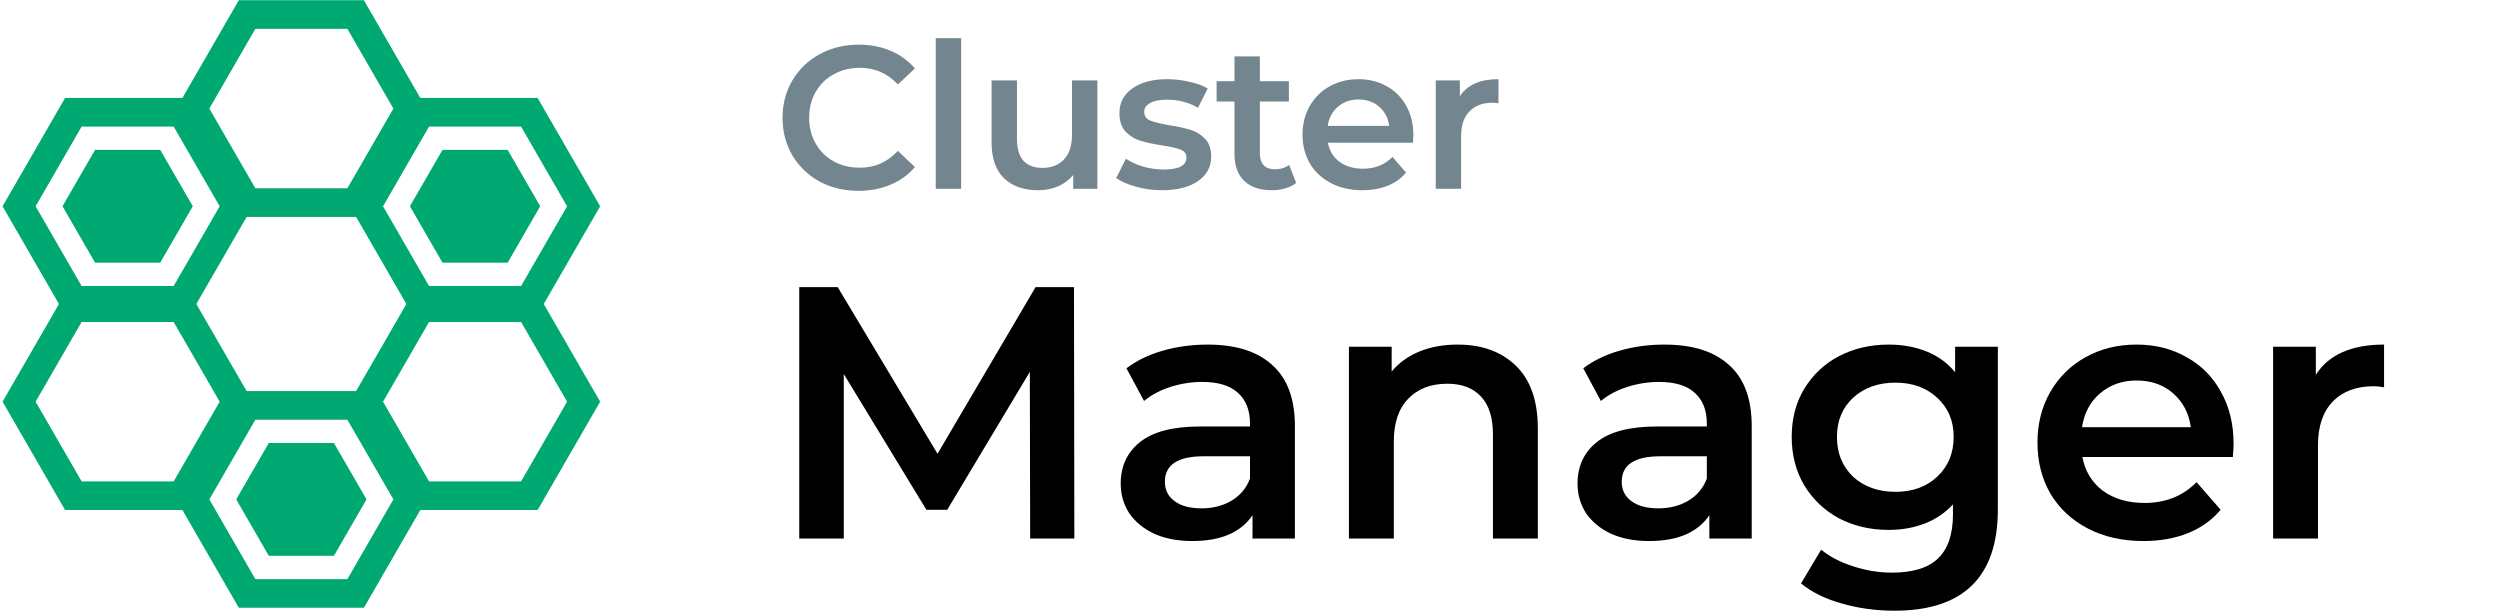 <svg width="131" height="32" viewBox="0 0 131 32" fill="none" xmlns="http://www.w3.org/2000/svg">
<path d="M21.48 5.689L18.636 10.616L12.947 10.616L10.103 5.689L12.947 0.762L18.636 0.762L21.48 5.689Z" stroke="#00A872" stroke-width="1.5"/>
<path d="M21.48 26.169L18.636 31.096L12.947 31.096L10.103 26.169L12.947 21.243L18.636 21.243L21.48 26.169Z" stroke="#00A872" stroke-width="1.5"/>
<path d="M30.582 21.048L27.738 25.975L22.049 25.975L19.205 21.048L22.049 16.122L27.738 16.122L30.582 21.048Z" stroke="#00A872" stroke-width="1.5"/>
<path d="M30.582 10.81L27.738 15.737L22.049 15.737L19.205 10.81L22.049 5.883L27.738 5.883L30.582 10.81Z" stroke="#00A872" stroke-width="1.5"/>
<path d="M12.377 10.81L9.533 15.737L3.844 15.737L1 10.81L3.844 5.883L9.533 5.883L12.377 10.81Z" stroke="#00A872" stroke-width="1.5"/>
<path d="M10.102 10.808L8.395 13.764L4.982 13.764L3.275 10.808L4.982 7.852L8.395 7.852L10.102 10.808Z" fill="#00A872"/>
<path d="M28.307 10.808L26.601 13.764L23.187 13.764L21.48 10.808L23.187 7.852L26.601 7.852L28.307 10.808Z" fill="#00A872"/>
<path d="M19.205 26.169L17.498 29.125L14.085 29.125L12.378 26.169L14.085 23.213L17.498 23.213L19.205 26.169Z" fill="#00A872"/>
<path d="M12.377 21.048L9.533 25.975L3.844 25.975L1 21.048L3.844 16.122L9.533 16.122L12.377 21.048Z" stroke="#00A872" stroke-width="1.5"/>
<path d="M44.985 10C44.233 10 43.552 9.837 42.942 9.511C42.339 9.177 41.864 8.72 41.517 8.138C41.176 7.557 41.006 6.901 41.006 6.17C41.006 5.44 41.18 4.784 41.527 4.202C41.875 3.621 42.35 3.167 42.953 2.84C43.563 2.507 44.243 2.34 44.995 2.34C45.605 2.34 46.162 2.447 46.665 2.66C47.169 2.872 47.594 3.181 47.942 3.585L47.048 4.426C46.509 3.844 45.846 3.553 45.059 3.553C44.548 3.553 44.091 3.667 43.687 3.894C43.282 4.113 42.967 4.422 42.74 4.819C42.513 5.216 42.4 5.667 42.4 6.17C42.4 6.674 42.513 7.124 42.74 7.521C42.967 7.918 43.282 8.23 43.687 8.457C44.091 8.677 44.548 8.787 45.059 8.787C45.846 8.787 46.509 8.493 47.048 7.904L47.942 8.755C47.594 9.16 47.165 9.468 46.655 9.681C46.151 9.894 45.594 10 44.985 10Z" fill="#73858F"/>
<path d="M49.033 2H50.363V9.894H49.033V2Z" fill="#73858F"/>
<path d="M57.502 4.213V9.894H56.236V9.17C56.023 9.426 55.757 9.624 55.438 9.766C55.119 9.901 54.775 9.968 54.406 9.968C53.647 9.968 53.048 9.759 52.608 9.34C52.176 8.915 51.959 8.287 51.959 7.457V4.213H53.289V7.277C53.289 7.787 53.403 8.17 53.63 8.426C53.864 8.674 54.193 8.798 54.619 8.798C55.094 8.798 55.47 8.652 55.746 8.362C56.03 8.064 56.172 7.638 56.172 7.085V4.213H57.502Z" fill="#73858F"/>
<path d="M60.892 9.968C60.431 9.968 59.981 9.908 59.541 9.787C59.101 9.667 58.75 9.514 58.488 9.33L58.998 8.319C59.254 8.489 59.559 8.628 59.913 8.734C60.275 8.833 60.63 8.883 60.977 8.883C61.771 8.883 62.169 8.674 62.169 8.255C62.169 8.057 62.066 7.918 61.86 7.84C61.661 7.762 61.339 7.688 60.892 7.617C60.424 7.546 60.041 7.465 59.743 7.372C59.452 7.28 59.197 7.121 58.977 6.894C58.764 6.66 58.658 6.337 58.658 5.926C58.658 5.387 58.881 4.957 59.328 4.638C59.782 4.312 60.392 4.149 61.158 4.149C61.548 4.149 61.938 4.195 62.328 4.287C62.718 4.372 63.037 4.489 63.285 4.638L62.775 5.649C62.293 5.365 61.75 5.223 61.147 5.223C60.757 5.223 60.459 5.284 60.254 5.404C60.055 5.518 59.956 5.67 59.956 5.862C59.956 6.074 60.062 6.227 60.275 6.319C60.495 6.404 60.832 6.486 61.285 6.564C61.739 6.635 62.112 6.716 62.403 6.809C62.693 6.901 62.942 7.057 63.147 7.277C63.36 7.496 63.466 7.809 63.466 8.213C63.466 8.745 63.236 9.17 62.775 9.489C62.314 9.809 61.686 9.968 60.892 9.968Z" fill="#73858F"/>
<path d="M67.92 9.585C67.764 9.713 67.573 9.809 67.346 9.872C67.126 9.936 66.892 9.968 66.644 9.968C66.019 9.968 65.537 9.805 65.197 9.479C64.856 9.152 64.686 8.677 64.686 8.053V5.319H63.75V4.255H64.686V2.957H66.016V4.255H67.537V5.319H66.016V8.021C66.016 8.298 66.083 8.511 66.218 8.66C66.353 8.801 66.548 8.872 66.803 8.872C67.101 8.872 67.349 8.794 67.548 8.638L67.92 9.585Z" fill="#73858F"/>
<path d="M74.061 7.085C74.061 7.177 74.054 7.309 74.04 7.479H69.582C69.66 7.897 69.862 8.23 70.189 8.479C70.522 8.72 70.933 8.84 71.423 8.84C72.047 8.84 72.561 8.635 72.965 8.223L73.678 9.043C73.423 9.348 73.1 9.578 72.71 9.734C72.32 9.89 71.88 9.968 71.391 9.968C70.767 9.968 70.217 9.844 69.742 9.596C69.267 9.348 68.898 9.004 68.635 8.564C68.38 8.117 68.252 7.613 68.252 7.053C68.252 6.5 68.377 6.004 68.625 5.564C68.88 5.117 69.231 4.769 69.678 4.521C70.125 4.273 70.628 4.149 71.189 4.149C71.742 4.149 72.235 4.273 72.667 4.521C73.107 4.762 73.448 5.106 73.689 5.553C73.937 5.993 74.061 6.504 74.061 7.085ZM71.189 5.213C70.763 5.213 70.401 5.34 70.104 5.596C69.813 5.844 69.635 6.177 69.572 6.596H72.795C72.738 6.184 72.565 5.851 72.274 5.596C71.983 5.34 71.621 5.213 71.189 5.213Z" fill="#73858F"/>
<path d="M76.498 5.043C76.881 4.447 77.555 4.149 78.519 4.149V5.415C78.406 5.394 78.303 5.383 78.211 5.383C77.693 5.383 77.289 5.535 76.998 5.84C76.707 6.138 76.562 6.571 76.562 7.138V9.894H75.232V4.213H76.498V5.043Z" fill="#73858F"/>
<path d="M53.981 28.218L53.963 19.486L49.634 26.713H48.543L44.214 19.599V28.218H41.881V15.045H43.895L49.126 23.777L54.264 15.045H56.277L56.296 28.218H53.981Z" fill="currentColor"/>
<path d="M63.28 18.056C64.76 18.056 65.889 18.413 66.667 19.129C67.457 19.831 67.853 20.898 67.853 22.328V28.218H65.632V26.995C65.343 27.434 64.929 27.773 64.39 28.011C63.863 28.237 63.223 28.35 62.47 28.35C61.718 28.35 61.059 28.224 60.494 27.974C59.93 27.71 59.491 27.353 59.177 26.901C58.876 26.437 58.725 25.916 58.725 25.339C58.725 24.436 59.058 23.714 59.723 23.175C60.4 22.623 61.46 22.347 62.903 22.347H65.5V22.196C65.5 21.494 65.287 20.954 64.86 20.578C64.446 20.201 63.825 20.013 62.997 20.013C62.433 20.013 61.874 20.101 61.322 20.277C60.783 20.452 60.325 20.697 59.949 21.011L59.026 19.298C59.553 18.897 60.187 18.589 60.927 18.376C61.667 18.163 62.452 18.056 63.28 18.056ZM62.96 26.637C63.549 26.637 64.07 26.506 64.522 26.242C64.986 25.966 65.312 25.577 65.5 25.076V23.909H63.073C61.718 23.909 61.04 24.354 61.04 25.245C61.04 25.671 61.209 26.01 61.548 26.261C61.887 26.512 62.357 26.637 62.96 26.637Z" fill="currentColor"/>
<path d="M76.385 18.056C77.653 18.056 78.669 18.426 79.434 19.166C80.2 19.907 80.582 21.004 80.582 22.46V28.218H78.23V22.761C78.23 21.883 78.023 21.224 77.609 20.785C77.195 20.333 76.605 20.107 75.84 20.107C74.974 20.107 74.29 20.371 73.788 20.898C73.287 21.412 73.036 22.159 73.036 23.137V28.218H70.683V18.169H72.923V19.467C73.312 19.003 73.801 18.652 74.391 18.413C74.98 18.175 75.645 18.056 76.385 18.056Z" fill="currentColor"/>
<path d="M87.217 18.056C88.698 18.056 89.827 18.413 90.605 19.129C91.395 19.831 91.79 20.898 91.79 22.328V28.218H89.57V26.995C89.281 27.434 88.867 27.773 88.328 28.011C87.801 28.237 87.161 28.35 86.408 28.35C85.655 28.35 84.997 28.224 84.432 27.974C83.867 27.71 83.428 27.353 83.115 26.901C82.814 26.437 82.663 25.916 82.663 25.339C82.663 24.436 82.996 23.714 83.66 23.175C84.338 22.623 85.398 22.347 86.841 22.347H89.438V22.196C89.438 21.494 89.225 20.954 88.798 20.578C88.384 20.201 87.763 20.013 86.935 20.013C86.37 20.013 85.812 20.101 85.26 20.277C84.721 20.452 84.263 20.697 83.886 21.011L82.964 19.298C83.491 18.897 84.125 18.589 84.865 18.376C85.605 18.163 86.389 18.056 87.217 18.056ZM86.897 26.637C87.487 26.637 88.008 26.506 88.459 26.242C88.924 25.966 89.25 25.577 89.438 25.076V23.909H87.01C85.655 23.909 84.978 24.354 84.978 25.245C84.978 25.671 85.147 26.01 85.486 26.261C85.825 26.512 86.295 26.637 86.897 26.637Z" fill="currentColor"/>
<path d="M104.687 18.169V26.694C104.687 30.232 102.88 32.001 99.267 32.001C98.301 32.001 97.385 31.875 96.52 31.625C95.654 31.386 94.939 31.035 94.374 30.571L95.428 28.802C95.867 29.166 96.419 29.454 97.084 29.667C97.762 29.893 98.445 30.006 99.135 30.006C100.239 30.006 101.049 29.755 101.563 29.253C102.077 28.751 102.335 27.986 102.335 26.957V26.43C101.933 26.869 101.444 27.202 100.867 27.428C100.29 27.654 99.656 27.767 98.966 27.767C98.013 27.767 97.147 27.566 96.369 27.164C95.604 26.75 94.995 26.173 94.544 25.433C94.104 24.693 93.885 23.846 93.885 22.892C93.885 21.939 94.104 21.098 94.544 20.371C94.995 19.631 95.604 19.06 96.369 18.658C97.147 18.257 98.013 18.056 98.966 18.056C99.694 18.056 100.352 18.175 100.942 18.413C101.544 18.652 102.046 19.016 102.448 19.505V18.169H104.687ZM99.324 25.772C100.214 25.772 100.942 25.508 101.507 24.981C102.084 24.442 102.372 23.746 102.372 22.892C102.372 22.052 102.084 21.368 101.507 20.841C100.942 20.314 100.214 20.051 99.324 20.051C98.42 20.051 97.68 20.314 97.103 20.841C96.538 21.368 96.256 22.052 96.256 22.892C96.256 23.746 96.538 24.442 97.103 24.981C97.68 25.508 98.42 25.772 99.324 25.772Z" fill="currentColor"/>
<path d="M117.039 23.25C117.039 23.413 117.026 23.645 117.001 23.946H109.116C109.254 24.686 109.611 25.276 110.188 25.715C110.778 26.142 111.506 26.355 112.371 26.355C113.476 26.355 114.385 25.991 115.1 25.264L116.361 26.713C115.909 27.252 115.339 27.66 114.649 27.936C113.959 28.212 113.181 28.35 112.315 28.35C111.211 28.35 110.239 28.13 109.398 27.691C108.558 27.252 107.905 26.644 107.441 25.866C106.989 25.076 106.763 24.185 106.763 23.194C106.763 22.215 106.983 21.337 107.422 20.559C107.874 19.768 108.495 19.154 109.285 18.715C110.076 18.276 110.966 18.056 111.957 18.056C112.936 18.056 113.808 18.276 114.573 18.715C115.351 19.141 115.953 19.75 116.38 20.54C116.819 21.318 117.039 22.221 117.039 23.25ZM111.957 19.938C111.205 19.938 110.565 20.164 110.038 20.615C109.524 21.055 109.21 21.644 109.097 22.384H114.799C114.699 21.657 114.391 21.067 113.877 20.615C113.363 20.164 112.723 19.938 111.957 19.938Z" fill="currentColor"/>
<path d="M121.35 19.637C122.027 18.583 123.219 18.056 124.925 18.056V20.295C124.724 20.258 124.542 20.239 124.379 20.239C123.464 20.239 122.748 20.509 122.234 21.048C121.72 21.575 121.462 22.34 121.462 23.344V28.218H119.11V18.169H121.35V19.637Z" fill="currentColor"/>
</svg>
